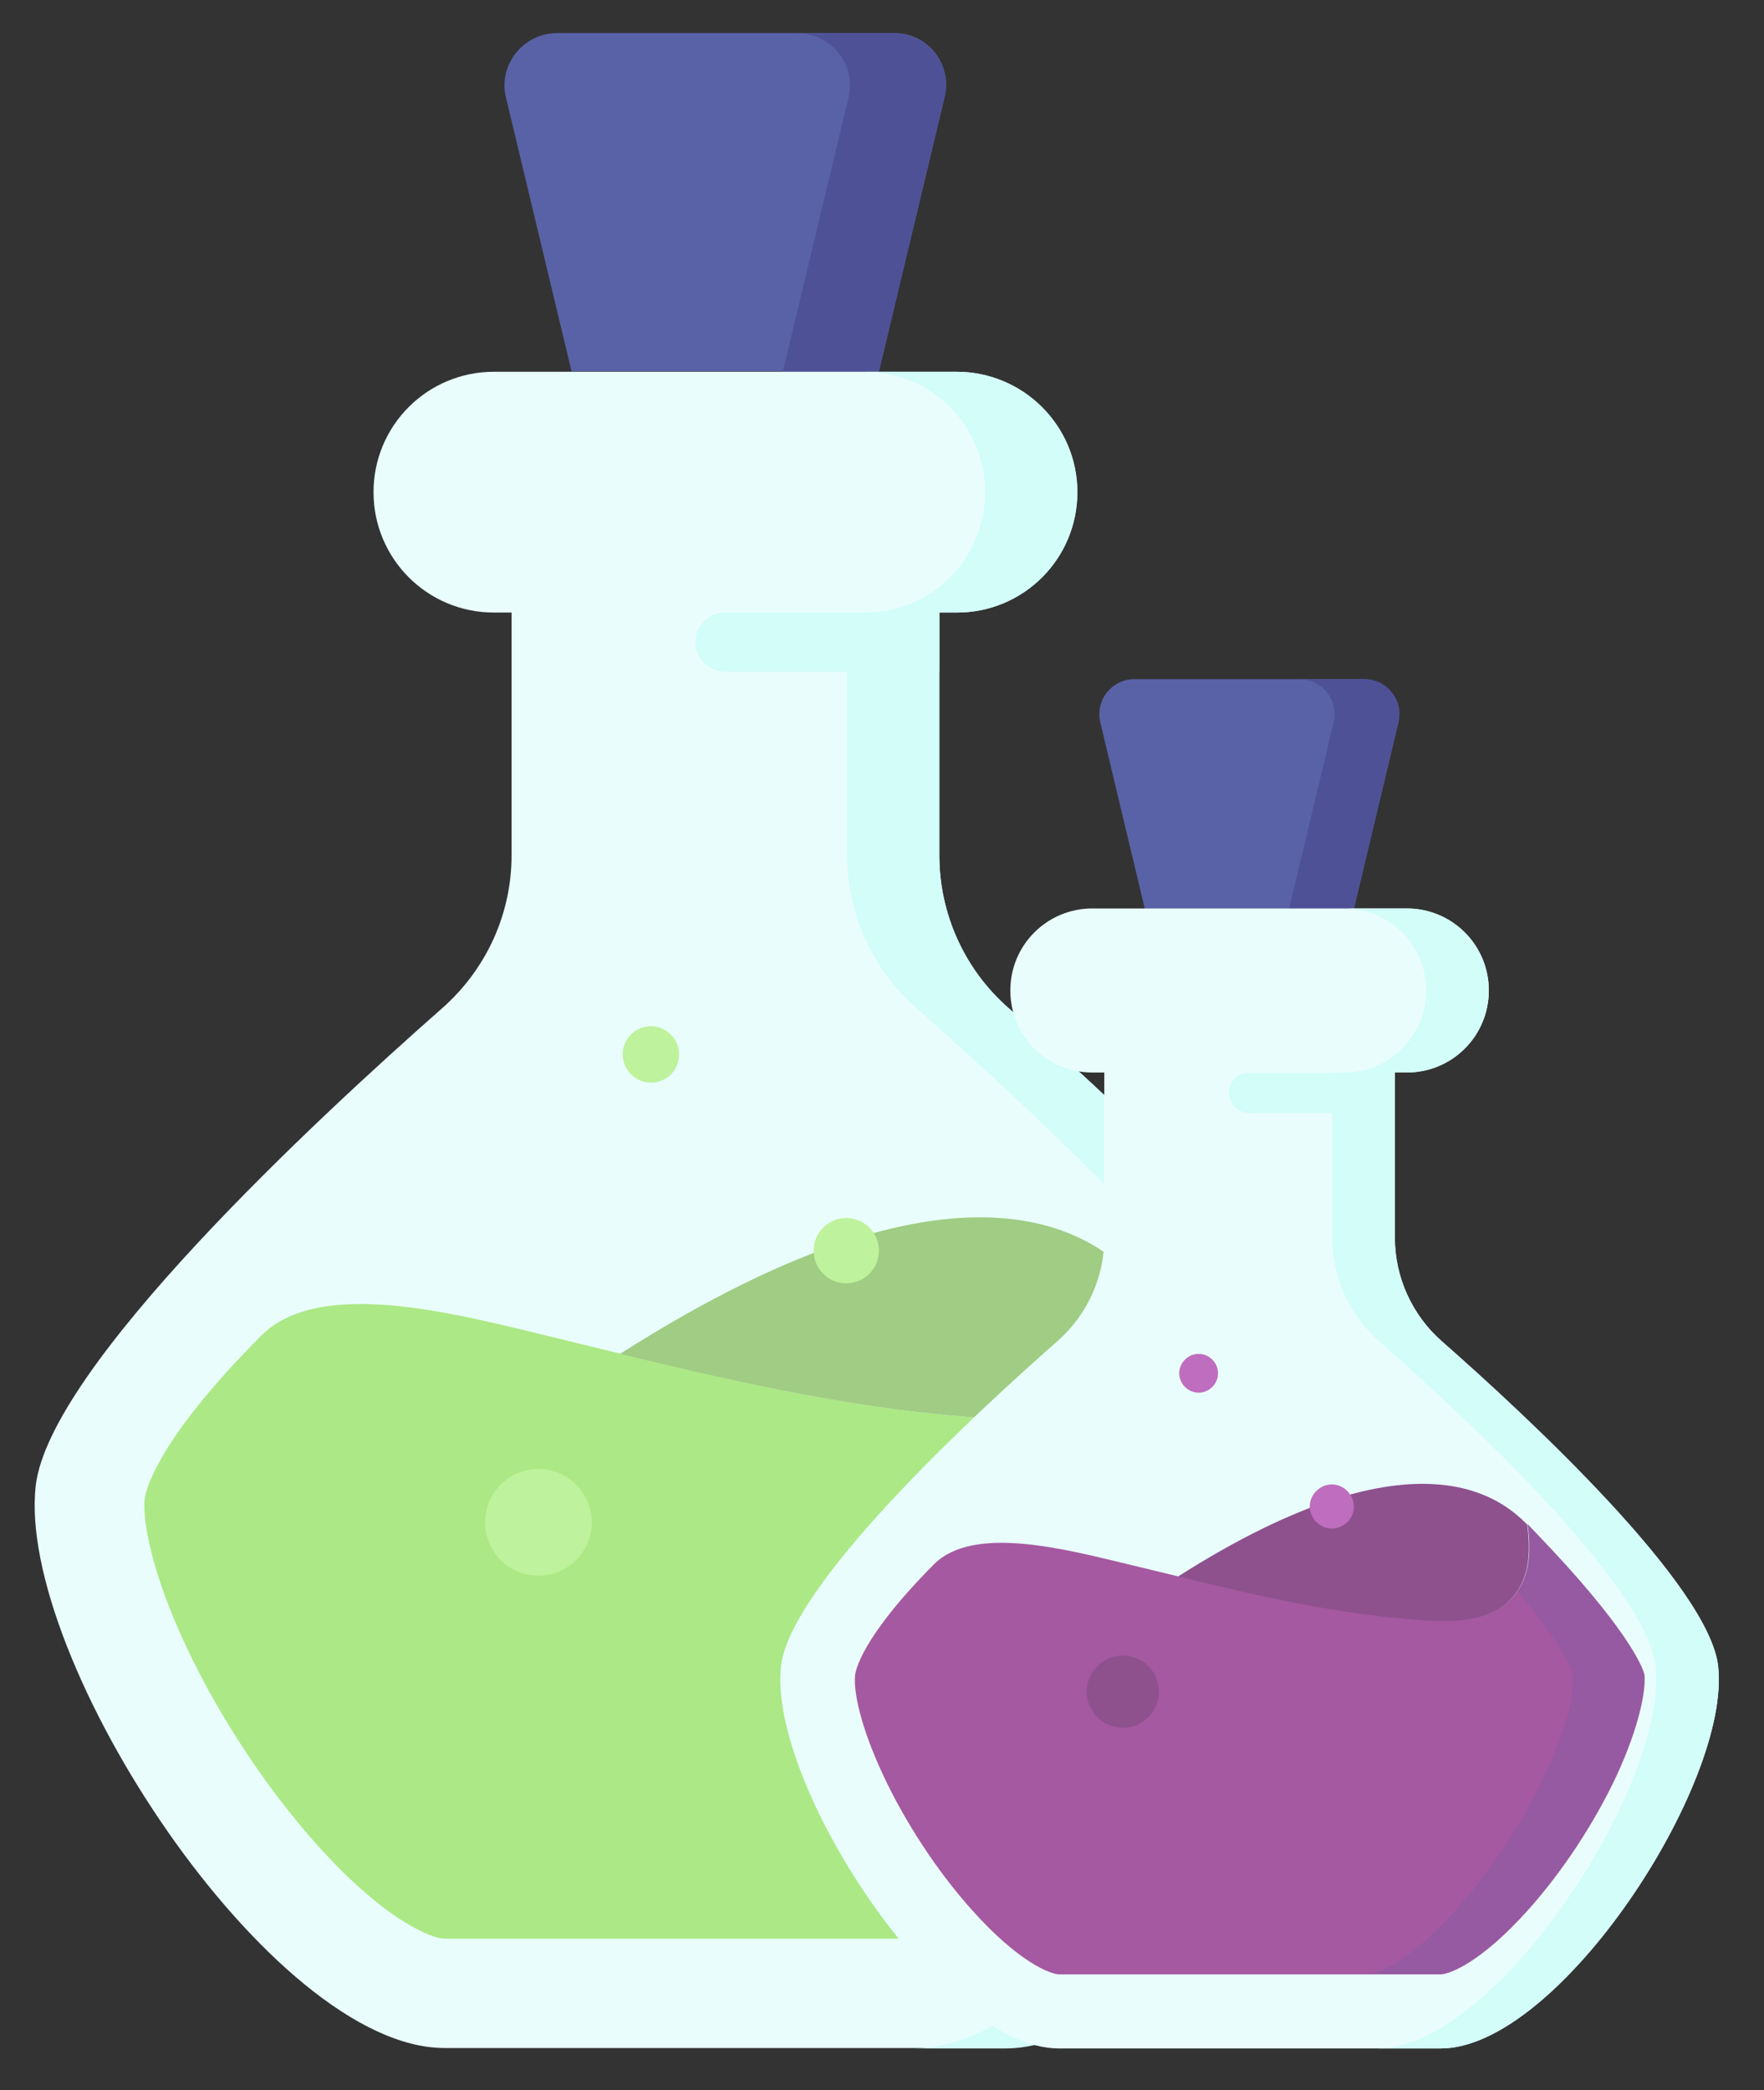 <svg version="1.1" id="Capa_1" xmlns="http://www.w3.org/2000/svg" x="0" y="0" viewBox="0 0 400 474" xml:space="preserve"><rect x="0" y="0" width="400" height="474" fill="#333333" stroke="none"/><style>.st0{fill:#5962a6}.st1{fill:#4f5196}.st2{fill:#e9fefc}.st3{fill:#d2fdf9}.st5{opacity:.2;fill:#5760a6}.st7{fill:#bef29c}.st9{fill:#8e518e}.st10{fill:#bf6dbf}</style><switch><g><path class="st0" d="M114.7 22l14.9 62.2h69.7L214.2 22c1.8-7.4-3.8-14.5-11.4-14.5h-76.6c-7.6.1-13.2 7.2-11.5 14.5z"/><path class="st1" d="M202.8 7.6H181c7.6 0 13.2 7.1 11.4 14.5l-14.9 62.2h21.8L214.2 22c1.7-7.3-3.9-14.4-11.4-14.4z"/><path class="st2" d="M320.8 336.9c-3-26.8-63.1-82.7-92.2-108.4-9.9-8.7-15.6-21.3-15.6-34.5v-55.1h4c15.1 0 27.3-12.2 27.3-27.3S232 84.3 216.9 84.3H112c-15.1 0-27.3 12.2-27.3 27.3s12.2 27.3 27.3 27.3h4V194c0 13.2-5.7 25.7-15.6 34.5C71.3 254.1 11.2 310 8.1 336.9 3.7 376 61.4 464.4 100.8 464.4H228c39.5 0 97.2-88.4 92.8-127.5z"/><path class="st3" d="M320.8 336.9c-3-26.8-63.1-82.7-92.2-108.4-9.9-8.7-15.6-21.3-15.6-34.5v-55.1h4c15.1 0 27.3-12.2 27.3-27.3S232 84.3 216.9 84.3h-20.8c15.1 0 27.3 12.2 27.3 27.3s-12.2 27.3-27.3 27.3h-4V194c0 13.2 5.7 25.7 15.6 34.5 29.1 25.7 89.2 81.5 92.2 108.4 4.4 39.2-53.3 127.6-92.7 127.6H228c39.5-.1 97.2-88.5 92.8-127.6z"/><path class="st3" d="M164.4 138.9a6.7 6.7 0 000 13.4H213v-13.4h-48.6z"/><path d="M296.1 339.8c-.2-1-3.1-12-31-41.9-2.6-2.8-5.3-5.6-8-8.3 1.2 8.8.9 17.7-4.7 24.1-6.6 7.6-18 8.4-28.1 7.9-33.8-1.9-66.9-10.6-99.8-18.6-21.5-5.2-52.1-13.4-65.3-.1-24.8 24.9-26.2 36-26.4 36.9-.5 5.1 1.6 16.9 9.4 33.5 7.4 15.8 18.1 32 29.4 44.7 15.8 17.7 26.4 21.6 29.2 21.6H228c2.8 0 13.4-3.9 29.2-21.6 11.3-12.6 22-28.9 29.4-44.7 7.9-16.6 10-28.4 9.5-33.5z" fill="#ace885"/><path class="st5" d="M296.1 339.8c-.2-1-3.1-12-31-41.9-2.6-2.8-5.3-5.6-8-8.3 1.1 8 1 16.1-3.3 22.4 16.3 19.4 18.3 27.1 18.5 27.8.5 5.1-1.6 16.9-9.4 33.5-7.4 15.8-18.1 32-29.4 44.7-15.8 17.7-26.4 21.6-29.2 21.6H228c2.8 0 13.4-3.9 29.2-21.6 11.3-12.6 22-28.9 29.4-44.7 7.9-16.6 10-28.4 9.5-33.5z"/><path d="M224.3 321.6c10.1.6 21.5-.3 28.1-7.9 5.6-6.4 5.9-15.4 4.7-24.1-7.3-7.3-35.4-34.3-116.5 17.4 27.7 6.7 55.4 13 83.7 14.6z" fill="#a0cc83"/><path class="st7" d="M134.2 345.2c0 6.7-5.4 12.1-12.1 12.1-6.7 0-12.1-5.4-12.1-12.1 0-6.7 5.4-12.1 12.1-12.1 6.7 0 12.1 5.5 12.1 12.1zM199.3 283.6c0 4.1-3.3 7.4-7.4 7.4-4.1 0-7.4-3.3-7.4-7.4 0-4.1 3.3-7.4 7.4-7.4 4.1 0 7.4 3.3 7.4 7.4zM154 239.1c0 3.6-2.9 6.4-6.4 6.4s-6.4-2.9-6.4-6.4c0-3.6 2.9-6.4 6.4-6.4s6.4 2.9 6.4 6.4z"/><path class="st0" d="M249.5 163.8l10.1 42.3H307l10.1-42.3c1.2-5-2.6-9.8-7.8-9.8h-52.1c-5.1 0-8.9 4.8-7.7 9.8z"/><path class="st1" d="M309.4 154h-14.8c5.2 0 9 4.8 7.8 9.8l-10.1 42.3H307l10.1-42.3c1.2-5-2.6-9.8-7.7-9.8z"/><path class="st2" d="M389.6 377.8c-2.1-18.3-42.9-56.3-62.7-73.7-6.7-5.9-10.6-14.5-10.6-23.4v-37.5h2.7c10.3 0 18.6-8.3 18.6-18.6S329.3 206 319 206h-71.3c-10.3 0-18.6 8.3-18.6 18.6s8.3 18.6 18.6 18.6h2.7v37.5c0 9-3.9 17.5-10.6 23.4-19.8 17.4-60.6 55.4-62.7 73.7-3 26.6 36.2 86.7 63 86.7h86.5c26.8.1 66-60 63-86.7z"/><path class="st3" d="M389.6 377.8c-2.1-18.3-42.9-56.3-62.7-73.7-6.7-5.9-10.6-14.5-10.6-23.4v-37.5h2.7c10.3 0 18.6-8.3 18.6-18.6S329.3 206 319 206h-14.2c10.3 0 18.6 8.3 18.6 18.6s-8.3 18.6-18.6 18.6h-2.7v37.5c0 9 3.9 17.5 10.6 23.4 19.8 17.4 60.6 55.4 62.7 73.7 3 26.6-36.2 86.7-63 86.7h14.2c26.8.1 66-60 63-86.7z"/><path class="st3" d="M283.3 243.2c-2.5 0-4.6 2-4.6 4.6 0 2.5 2 4.6 4.6 4.6h33v-9.1h-33z"/><path d="M372.9 379.8c-.1-.6-2.1-8.2-21.1-28.5l-5.4-5.7c.8 6 .6 12-3.2 16.4-4.5 5.2-12.3 5.7-19.1 5.4-23-1.3-45.5-7.2-67.9-12.6-14.6-3.5-35.4-9.1-44.4-.1-16.9 17-17.8 24.5-17.9 25.1-.4 3.5 1.1 11.5 6.4 22.8 5 10.7 12.3 21.8 20 30.4 10.8 12.1 18 14.7 19.9 14.7h86.5c1.9 0 9.1-2.6 19.9-14.7 7.7-8.6 15-19.7 20-30.4 5.2-11.3 6.6-19.3 6.3-22.8z" fill="#a559a1"/><path class="st5" d="M372.9 379.8c-.1-.6-2.1-8.2-21.1-28.5l-5.4-5.7c.7 5.4.6 11-2.3 15.2 11.1 13.2 12.5 18.4 12.6 18.9.4 3.5-1.1 11.5-6.4 22.8-5 10.7-12.3 21.8-20 30.4-10.8 12.1-18 14.7-19.9 14.7h16.2c1.9 0 9.1-2.6 19.9-14.7 7.7-8.6 15-19.7 20-30.4 5.3-11.2 6.7-19.2 6.4-22.7z"/><path class="st9" d="M324 367.5c6.9.4 14.6-.2 19.1-5.4 3.8-4.4 4-10.5 3.2-16.4-5-5-24.1-23.3-79.2 11.8 18.8 4.6 37.7 8.9 56.9 10zM262.8 383.6c0 4.5-3.7 8.2-8.2 8.2s-8.2-3.7-8.2-8.2c0-4.5 3.7-8.2 8.2-8.2s8.2 3.6 8.2 8.2z"/><path class="st10" d="M307 341.6c0 2.8-2.3 5-5 5s-5-2.3-5-5 2.3-5 5-5 5 2.3 5 5zM276.2 311.4c0 2.4-2 4.4-4.4 4.4s-4.4-2-4.4-4.4c0-2.4 2-4.4 4.4-4.4s4.4 2 4.4 4.4z"/></g></switch></svg>
